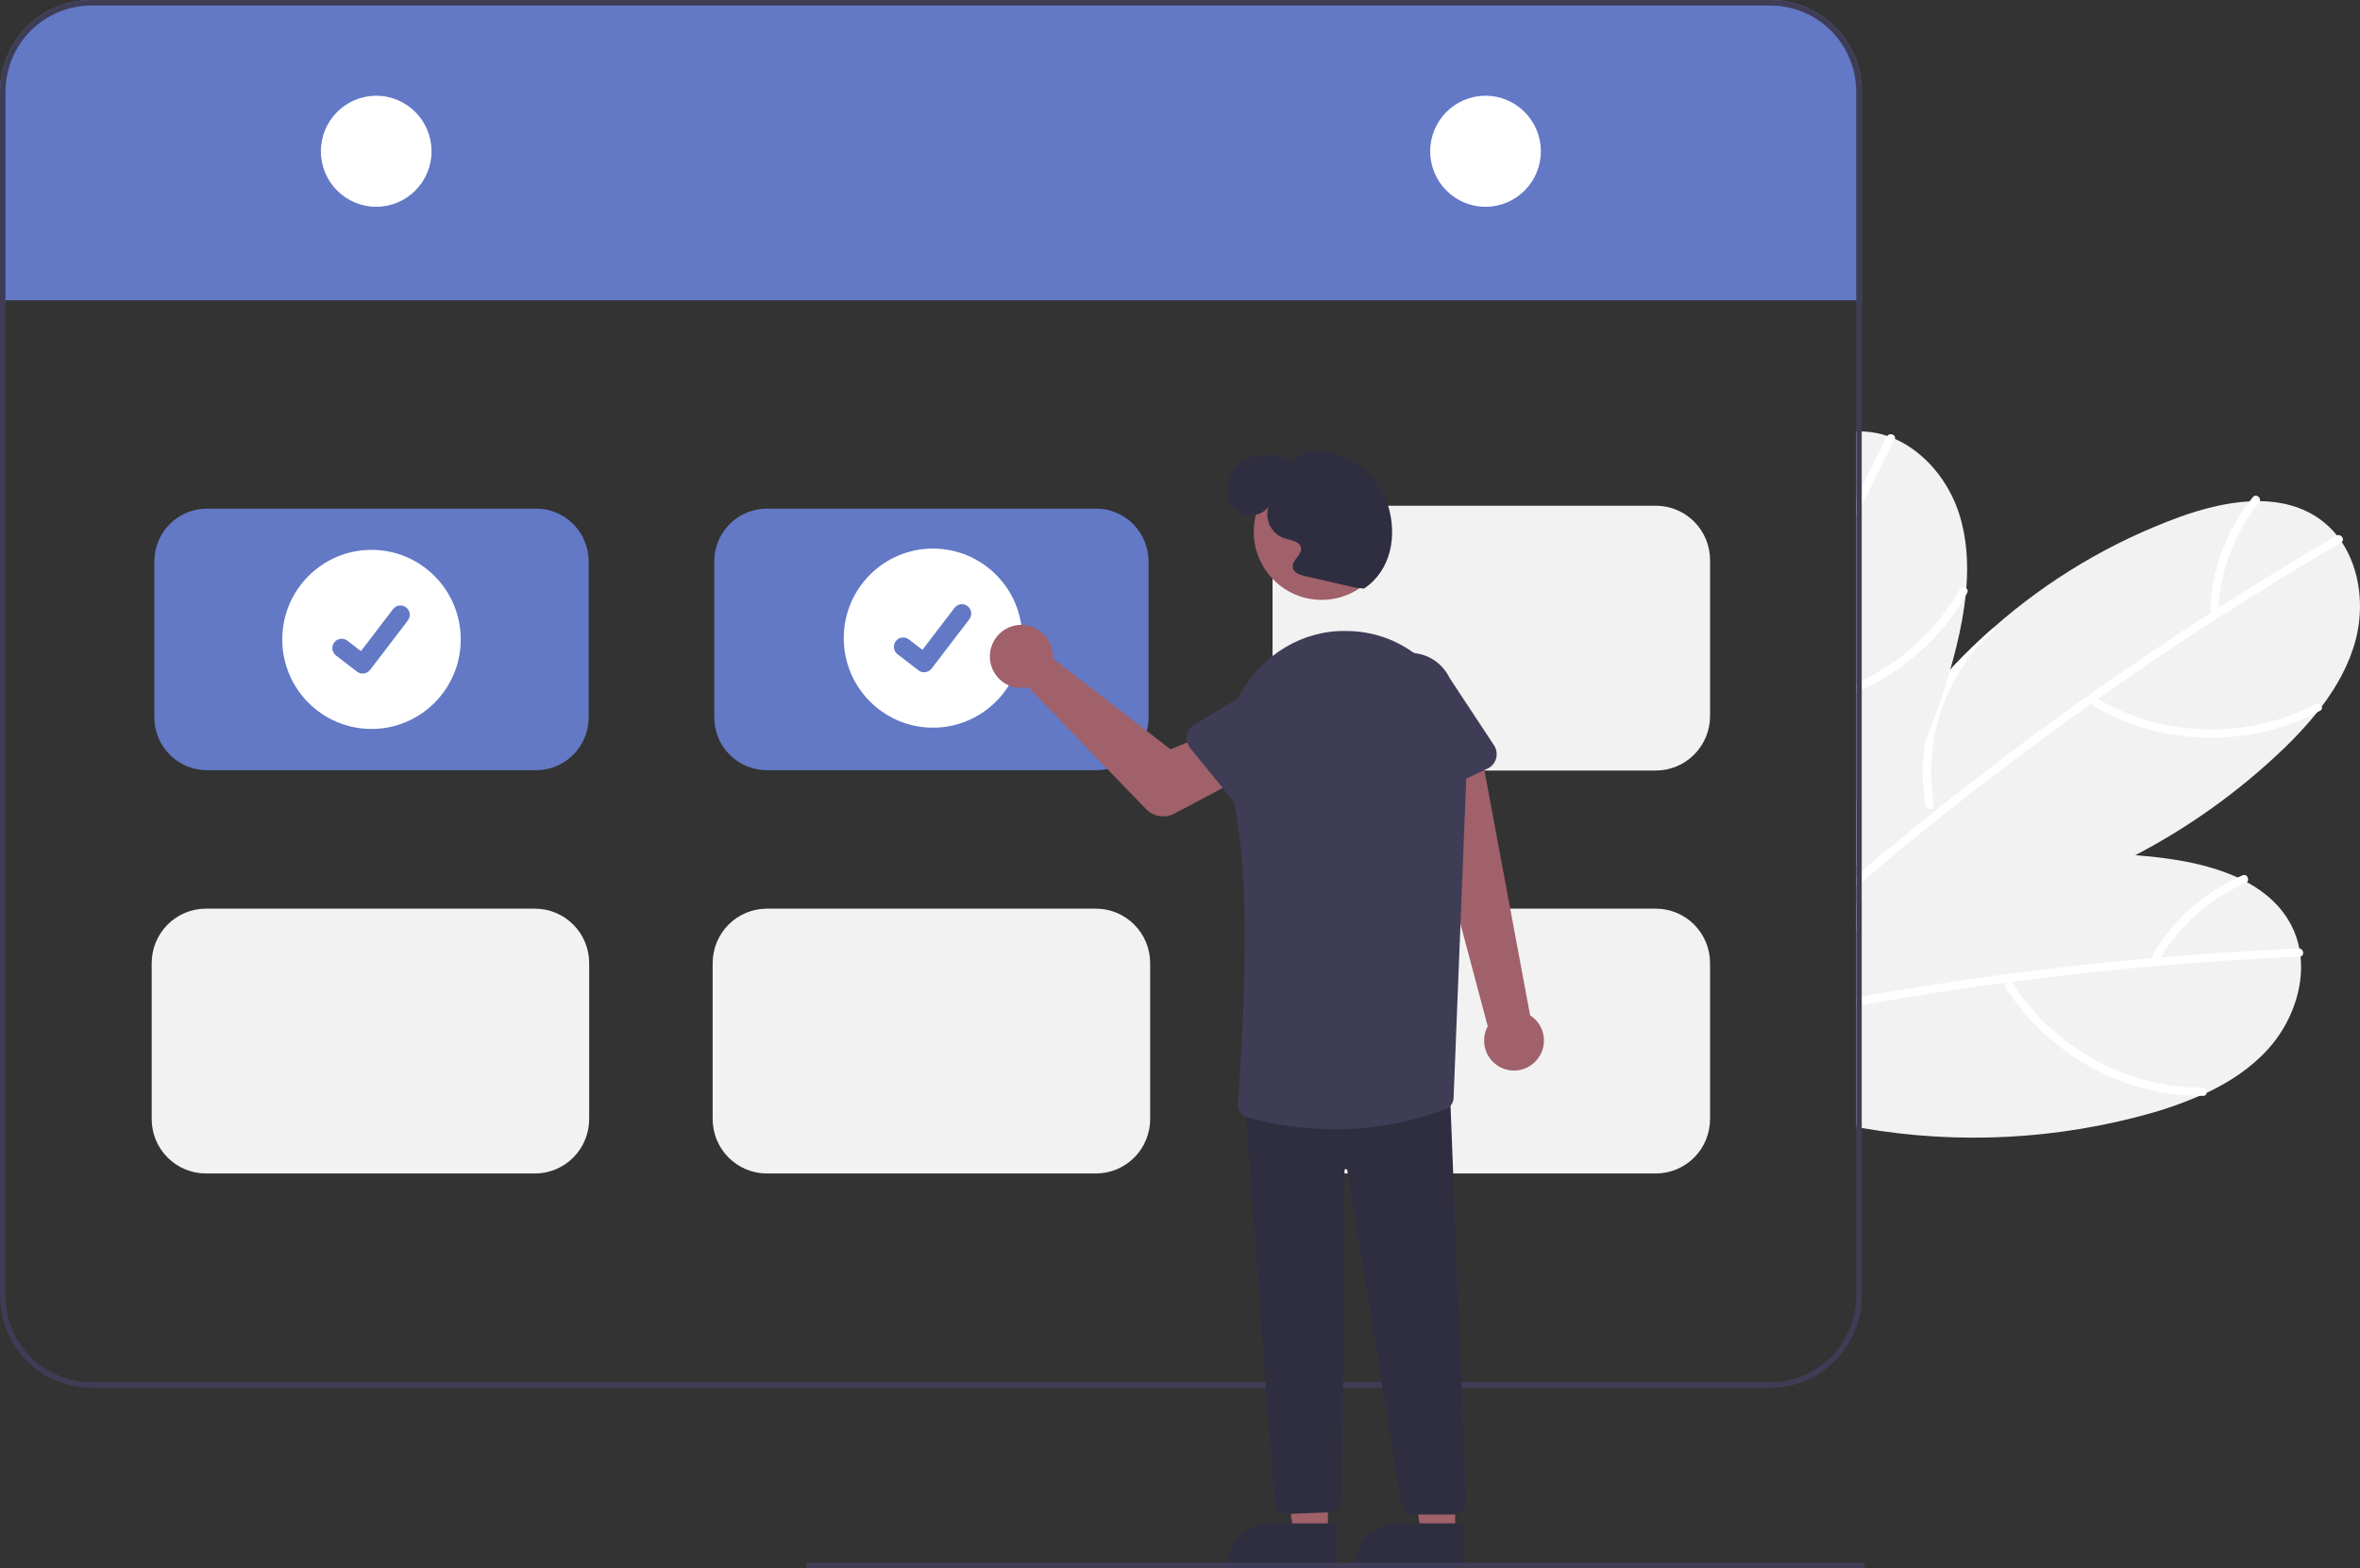 <svg width="304" height="202" viewBox="0 0 304 202" fill="none" xmlns="http://www.w3.org/2000/svg">
<rect x="0" y="0" width="304" height="202" fill="#333333" stroke="none"/>
<g clip-path="url(#clip0_1_303)">
<path d="M292.117 135.183C289.922 137.589 287.2 139.38 284.246 140.771H284.242C283.964 140.903 283.686 141.032 283.405 141.153H283.401L283.398 141.157L283.394 141.153H283.391C283.391 141.154 283.39 141.154 283.39 141.155C283.39 141.155 283.39 141.156 283.389 141.156C283.389 141.156 283.389 141.156 283.388 141.157C283.388 141.157 283.387 141.157 283.387 141.157H283.383L283.38 141.153C283.376 141.157 283.376 141.157 283.373 141.153L283.369 141.157L283.365 141.153H283.362C283.358 141.157 283.358 141.157 283.355 141.153H283.351C281.374 142.011 279.343 142.74 277.272 143.334C265.092 146.801 252.291 147.472 239.817 145.297C239.578 145.254 239.343 145.211 239.104 145.168V116.17C239.34 116.07 239.578 115.969 239.817 115.873C241.374 115.226 242.951 114.631 244.546 114.089C246.841 113.302 249.168 112.628 251.526 112.065C259.223 110.196 267.164 109.552 275.059 110.156C276.495 110.263 277.928 110.418 279.357 110.621C282.346 111.039 285.482 111.769 288.24 113.034H288.244C288.647 113.224 289.042 113.42 289.434 113.631C291.886 114.965 293.952 116.799 295.214 119.312C295.667 120.215 295.993 121.176 296.183 122.169V122.176C296.254 122.519 296.304 122.866 296.343 123.209C296.792 127.442 295.043 131.972 292.117 135.183Z" fill="#F2F2F2"/>
<path d="M296.343 123.209C296.308 123.218 296.273 123.223 296.237 123.224C290.132 123.492 284.037 123.89 277.949 124.418H277.938C277.914 124.421 277.892 124.421 277.867 124.425C271.617 124.968 265.38 125.649 259.156 126.466C258.892 126.502 258.632 126.538 258.372 126.57C254.067 127.146 249.771 127.784 245.483 128.486C243.591 128.797 241.702 129.121 239.817 129.459C239.578 129.502 239.343 129.541 239.104 129.587V128.504C239.343 128.458 239.582 128.418 239.817 128.375C246.096 127.26 252.396 126.286 258.717 125.455C260.307 125.24 261.898 125.037 263.492 124.847C268.096 124.289 272.707 123.808 277.325 123.402C277.664 123.374 277.999 123.345 278.338 123.317C284.249 122.812 290.169 122.43 296.097 122.169C296.126 122.168 296.155 122.17 296.183 122.176C296.753 122.226 296.874 123.084 296.343 123.209Z" fill="white"/>
<path d="M283.667 140.1C276.062 140.156 268.571 136.921 263.192 131.566C261.674 130.049 260.337 128.361 259.207 126.536C258.844 125.952 257.996 126.596 258.355 127.174C262.533 133.895 269.491 138.684 277.163 140.444C279.341 140.939 281.57 141.179 283.803 141.157C284.485 141.152 284.344 140.095 283.667 140.1V140.1Z" fill="white"/>
<path d="M251.526 112.065C251.494 112.166 251.436 112.256 251.357 112.327C251.279 112.398 251.184 112.447 251.081 112.469C249.338 112.927 247.655 113.587 246.064 114.436C243.741 115.667 241.631 117.266 239.817 119.173C239.721 119.269 239.628 119.366 239.539 119.466C239.389 119.623 239.247 119.784 239.104 119.949V118.39C239.333 118.147 239.571 117.907 239.817 117.678C241.25 116.302 242.836 115.098 244.546 114.089C246.841 113.302 249.168 112.628 251.526 112.065Z" fill="white"/>
<path d="M288.871 112.752C284.033 114.838 279.986 118.419 277.317 122.972C277.263 123.103 277.263 123.249 277.316 123.38C277.368 123.511 277.471 123.615 277.6 123.671C277.73 123.722 277.875 123.722 278.004 123.669C278.134 123.616 278.239 123.515 278.296 123.388C280.843 119.087 284.686 115.709 289.27 113.74C289.899 113.471 289.501 112.482 288.871 112.752L288.871 112.752Z" fill="white"/>
<path d="M303.452 82.387C302.626 85.541 301.04 88.397 299.07 91.004L299.066 91.007C298.884 91.25 298.695 91.497 298.499 91.733V91.737C297.131 93.428 295.654 95.027 294.077 96.524C288.409 101.943 282.006 106.533 275.059 110.156C264.13 115.884 251.915 119.269 239.817 119.462C239.725 119.466 239.632 119.466 239.539 119.466C239.393 119.47 239.247 119.47 239.104 119.47V103.22C239.336 102.777 239.575 102.334 239.817 101.894C242.961 96.218 246.795 90.956 251.231 86.227C251.338 86.109 251.448 85.991 251.559 85.877C253.226 84.111 254.975 82.429 256.804 80.832C263.841 74.624 271.974 69.792 280.782 66.585C283.622 65.562 286.736 64.744 289.765 64.583C290.211 64.558 290.653 64.547 291.098 64.551C293.888 64.59 296.564 65.251 298.849 66.889C299.666 67.478 300.4 68.177 301.029 68.966C301.25 69.241 301.453 69.524 301.649 69.813V69.817C304.008 73.356 304.557 78.179 303.452 82.387Z" fill="#F2F2F2"/>
<path d="M301.649 69.813V69.817C301.623 69.84 301.594 69.86 301.564 69.878C296.29 72.956 291.083 76.146 285.942 79.449C285.935 79.452 285.931 79.456 285.924 79.459C285.903 79.474 285.882 79.487 285.86 79.499C280.575 82.895 275.366 86.406 270.231 90.031C270.017 90.181 269.8 90.335 269.582 90.489C266.037 93.002 262.528 95.569 259.056 98.19C252.499 103.145 246.086 108.284 239.817 113.606C239.578 113.806 239.343 114.01 239.104 114.214V112.823C239.34 112.619 239.578 112.416 239.817 112.215C242.219 110.181 244.642 108.175 247.086 106.198C247.817 105.608 248.551 105.019 249.285 104.436C255.806 99.227 262.473 94.212 269.287 89.391H269.29C270.63 88.444 271.972 87.505 273.317 86.574C277.137 83.936 280.999 81.36 284.905 78.848C285.186 78.666 285.472 78.483 285.757 78.301C290.756 75.097 295.821 71.999 300.951 69.005C300.976 68.99 301.002 68.977 301.029 68.966C301.564 68.751 302.066 69.459 301.649 69.813Z" fill="white"/>
<path d="M298.245 90.68C291.537 94.273 283.405 94.9 276.163 92.665C274.117 92.029 272.151 91.157 270.305 90.067C269.713 89.72 269.26 90.685 269.846 91.029C276.658 95.035 285.036 96.032 292.645 94.016C294.804 93.439 296.888 92.612 298.856 91.552C299.458 91.23 298.843 90.359 298.245 90.68V90.68Z" fill="white"/>
<path d="M248.056 103.761C247.724 101.889 247.61 99.985 247.716 98.087C247.956 93.758 249.277 89.56 251.558 85.877C253.228 84.112 254.976 82.43 256.804 80.832C256.822 80.937 256.812 81.044 256.775 81.143C256.738 81.243 256.677 81.331 256.596 81.399C255.265 82.617 254.08 83.985 253.064 85.477C249.433 90.793 248.016 97.323 249.115 103.672C249.132 103.744 249.131 103.82 249.112 103.891C249.092 103.963 249.055 104.028 249.003 104.081C248.927 104.147 248.834 104.193 248.735 104.213C248.636 104.232 248.534 104.226 248.438 104.193C248.342 104.161 248.256 104.104 248.189 104.028C248.122 103.952 248.076 103.86 248.056 103.761Z" fill="white"/>
<path d="M290.192 64.037C286.874 68.138 284.947 73.195 284.692 78.472C284.705 78.612 284.772 78.742 284.879 78.833C284.987 78.924 285.126 78.969 285.266 78.959C285.405 78.944 285.533 78.875 285.623 78.768C285.714 78.661 285.76 78.523 285.751 78.383C286.016 73.387 287.855 68.605 291.003 64.725C291.435 64.193 290.625 63.504 290.192 64.037Z" fill="white"/>
<path d="M253.29 75.784V75.787C253.266 76.095 253.237 76.399 253.205 76.703V76.71C252.957 78.873 252.57 81.018 252.047 83.131C251.797 84.168 251.526 85.198 251.231 86.227C251.195 86.359 251.156 86.492 251.117 86.621V86.624C250.246 89.619 249.207 92.561 248.002 95.437C245.787 100.732 243.044 105.789 239.817 110.532C239.586 110.878 239.347 111.225 239.104 111.568V55.58C239.343 55.566 239.578 55.566 239.817 55.573C239.931 55.573 240.045 55.577 240.159 55.584C241.165 55.637 242.158 55.831 243.11 56.16C243.445 56.27 243.769 56.396 244.09 56.535C247.977 58.244 251.031 62.012 252.357 66.156C253.351 69.259 253.551 72.523 253.29 75.784Z" fill="#F2F2F2"/>
<path d="M244.09 56.535C244.081 56.57 244.068 56.604 244.05 56.635C242.607 59.449 241.196 62.277 239.817 65.119C239.578 65.609 239.34 66.102 239.104 66.592V64.161C239.34 63.675 239.577 63.188 239.817 62.702C240.883 60.536 241.966 58.379 243.067 56.231C243.079 56.206 243.093 56.182 243.11 56.16C243.438 55.688 244.25 56.009 244.09 56.535Z" fill="white"/>
<path d="M253.404 76.36C253.34 76.474 253.276 76.588 253.205 76.703C252.158 78.532 250.913 80.24 249.492 81.794C246.762 84.766 243.474 87.168 239.817 88.862C239.582 88.977 239.343 89.084 239.104 89.184V88.022C239.343 87.915 239.582 87.804 239.817 87.689C245.111 85.156 249.508 81.063 252.421 75.956C252.463 75.883 252.52 75.82 252.589 75.771C252.657 75.722 252.735 75.689 252.817 75.672C252.9 75.657 252.985 75.659 253.066 75.678C253.148 75.698 253.224 75.736 253.29 75.787C253.335 75.818 253.374 75.856 253.404 75.901C253.434 75.946 253.455 75.997 253.466 76.05C253.476 76.103 253.476 76.158 253.466 76.211C253.455 76.264 253.434 76.314 253.404 76.36Z" fill="white"/>
<path d="M239.817 11.798V38.97H239.104V38.68H0.713V38.97H0V11.798C0.003 8.67 1.243 5.671 3.448 3.459C5.652 1.247 8.641 0.003 11.759 0H228.058C231.175 0.003 234.165 1.247 236.369 3.459C238.574 5.671 239.814 8.67 239.817 11.798Z" fill="#6379C6"/>
<path d="M228.058 0H11.759C8.641 0.003 5.652 1.247 3.448 3.459C1.243 5.671 0.003 8.67 0 11.798V166.963C0.003 170.091 1.243 173.09 3.448 175.302C5.652 177.514 8.641 178.758 11.759 178.761H228.058C231.175 178.758 234.165 177.514 236.369 175.302C238.574 173.09 239.814 170.091 239.817 166.963V11.798C239.814 8.67 238.574 5.671 236.369 3.459C234.165 1.247 231.175 0.003 228.058 0ZM239.104 166.963C239.1 169.901 237.935 172.718 235.865 174.796C233.794 176.873 230.986 178.042 228.058 178.046H11.759C8.831 178.042 6.023 176.873 3.952 174.796C1.881 172.718 0.716 169.901 0.713 166.963V11.798C0.716 8.86 1.881 6.043 3.952 3.965C6.023 1.888 8.831 0.719 11.759 0.715H228.058C230.986 0.719 233.794 1.888 235.865 3.965C237.935 6.043 239.1 8.86 239.104 11.798V166.963Z" fill="#3F3D56"/>
<path d="M48.462 26.635C52.398 26.635 55.589 23.434 55.589 19.485C55.589 15.536 52.398 12.335 48.462 12.335C44.526 12.335 41.335 15.536 41.335 19.485C41.335 23.434 44.526 26.635 48.462 26.635Z" fill="white"/>
<path d="M191.355 26.635C195.291 26.635 198.482 23.434 198.482 19.485C198.482 15.536 195.291 12.335 191.355 12.335C187.419 12.335 184.228 15.536 184.228 19.485C184.228 23.434 187.419 26.635 191.355 26.635Z" fill="white"/>
<path d="M69.053 99.213H26.657C24.861 99.211 23.139 98.494 21.869 97.22C20.599 95.946 19.885 94.218 19.883 92.416V72.312C19.885 70.51 20.599 68.782 21.869 67.508C23.139 66.234 24.861 65.517 26.657 65.515H69.053C70.85 65.517 72.571 66.234 73.841 67.508C75.112 68.782 75.826 70.51 75.828 72.312V92.416C75.826 94.218 75.112 95.946 73.841 97.22C72.571 98.494 70.85 99.211 69.053 99.213Z" fill="#6379C6"/>
<path d="M141.176 99.213H98.78C96.984 99.211 95.262 98.494 93.992 97.22C92.722 95.946 92.007 94.218 92.005 92.416V72.312C92.007 70.51 92.722 68.782 93.992 67.508C95.262 66.234 96.984 65.517 98.78 65.515H141.176C142.972 65.517 144.694 66.234 145.964 67.508C147.234 68.782 147.948 70.51 147.95 72.312V92.416C147.948 94.218 147.234 95.946 145.964 97.22C144.694 98.494 142.972 99.211 141.176 99.213Z" fill="#6379C6"/>
<path d="M141.176 151.158H98.78C96.93 151.156 95.156 150.417 93.847 149.105C92.538 147.792 91.802 146.012 91.8 144.155V124.05C91.802 122.194 92.538 120.414 93.847 119.101C95.156 117.788 96.93 117.049 98.78 117.047H141.176C143.027 117.049 144.801 117.788 146.109 119.101C147.418 120.414 148.154 122.194 148.156 124.05V144.155C148.154 146.012 147.418 147.792 146.109 149.104C144.801 150.417 143.027 151.156 141.176 151.158Z" fill="#F2F2F2"/>
<path d="M68.914 151.158H26.518C24.668 151.156 22.894 150.417 21.585 149.104C20.277 147.792 19.541 146.012 19.539 144.155V124.05C19.541 122.194 20.277 120.414 21.585 119.101C22.894 117.788 24.668 117.049 26.518 117.047H68.914C70.765 117.049 72.539 117.788 73.848 119.101C75.156 120.414 75.892 122.194 75.894 124.05V144.155C75.892 146.012 75.156 147.792 73.848 149.104C72.539 150.417 70.765 151.156 68.914 151.158Z" fill="#F2F2F2"/>
<path d="M213.299 151.158H170.903C169.052 151.156 167.278 150.417 165.969 149.104C164.661 147.792 163.925 146.012 163.923 144.155V124.05C163.925 122.194 164.661 120.414 165.969 119.101C167.278 117.788 169.052 117.049 170.903 117.047H213.299C215.149 117.049 216.923 117.788 218.232 119.101C219.54 120.414 220.276 122.194 220.278 124.05V144.155C220.276 146.012 219.54 147.792 218.232 149.104C216.923 150.417 215.149 151.156 213.299 151.158Z" fill="#F2F2F2"/>
<path d="M213.299 99.254H170.903C169.052 99.251 167.278 98.513 165.969 97.2C164.661 95.887 163.925 94.107 163.923 92.251V72.146C163.925 70.289 164.661 68.509 165.969 67.196C167.278 65.883 169.052 65.145 170.903 65.143H213.299C215.149 65.145 216.923 65.883 218.232 67.196C219.54 68.509 220.276 70.289 220.278 72.146V92.251C220.276 94.107 219.54 95.887 218.232 97.2C216.923 98.513 215.149 99.251 213.299 99.254Z" fill="#F2F2F2"/>
<path d="M47.855 93.898C54.204 93.898 59.351 88.734 59.351 82.364C59.351 75.994 54.204 70.829 47.855 70.829C41.506 70.829 36.359 75.994 36.359 82.364C36.359 88.734 41.506 93.898 47.855 93.898Z" fill="white"/>
<path d="M46.716 86.764C46.457 86.764 46.205 86.68 45.998 86.525L45.985 86.515L43.284 84.44C43.158 84.344 43.053 84.224 42.974 84.087C42.895 83.95 42.844 83.799 42.823 83.642C42.802 83.485 42.812 83.326 42.853 83.173C42.894 83.02 42.964 82.876 43.06 82.751C43.156 82.625 43.276 82.52 43.412 82.441C43.549 82.361 43.7 82.31 43.856 82.289C44.012 82.269 44.171 82.279 44.324 82.32C44.476 82.361 44.619 82.432 44.744 82.528L46.494 83.874L50.629 78.463C50.725 78.338 50.845 78.232 50.981 78.153C51.118 78.074 51.268 78.023 51.425 78.002C51.581 77.981 51.74 77.992 51.892 78.033C52.044 78.073 52.187 78.144 52.312 78.24L52.286 78.275L52.313 78.241C52.565 78.435 52.73 78.722 52.772 79.039C52.813 79.356 52.728 79.676 52.535 79.929L47.671 86.294C47.558 86.441 47.413 86.559 47.248 86.641C47.082 86.722 46.9 86.764 46.716 86.764Z" fill="#6379C6"/>
<path d="M120.183 93.733C126.532 93.733 131.679 88.568 131.679 82.198C131.679 75.828 126.532 70.664 120.183 70.664C113.834 70.664 108.687 75.828 108.687 82.198C108.687 88.568 113.834 93.733 120.183 93.733Z" fill="white"/>
<path d="M119.044 86.598C118.785 86.599 118.533 86.515 118.326 86.359L118.314 86.35L115.612 84.274C115.359 84.08 115.194 83.793 115.152 83.476C115.11 83.16 115.196 82.839 115.389 82.586C115.583 82.332 115.869 82.166 116.184 82.124C116.5 82.082 116.819 82.168 117.072 82.362L118.822 83.709L122.957 78.297C123.053 78.172 123.173 78.067 123.309 77.988C123.446 77.909 123.596 77.857 123.753 77.836C123.909 77.816 124.068 77.826 124.22 77.867C124.372 77.908 124.515 77.978 124.64 78.075L124.614 78.11L124.641 78.075C124.893 78.27 125.058 78.557 125.1 78.873C125.141 79.19 125.056 79.51 124.863 79.764L119.999 86.128C119.886 86.275 119.742 86.394 119.576 86.475C119.41 86.557 119.228 86.599 119.044 86.598Z" fill="#6379C6"/>
<path d="M197.88 136.627C198.258 136.213 198.54 135.72 198.707 135.184C198.875 134.649 198.923 134.083 198.849 133.526C198.775 132.97 198.58 132.436 198.278 131.963C197.976 131.491 197.575 131.09 197.102 130.79L190.684 96.406L182.878 99.31L191.642 132.195C191.191 133.025 191.061 133.993 191.274 134.913C191.487 135.834 192.03 136.645 192.799 137.191C193.568 137.737 194.509 137.982 195.446 137.878C196.383 137.774 197.248 137.329 197.88 136.627Z" fill="#A0616A"/>
<path d="M135.597 84.161C135.617 84.374 135.619 84.589 135.605 84.803L150.781 96.522L155.085 94.749L158.601 100.916L151.286 104.798C150.695 105.112 150.019 105.225 149.359 105.12C148.698 105.015 148.09 104.698 147.624 104.216L132.455 88.525C131.652 88.707 130.813 88.639 130.049 88.33C129.285 88.022 128.633 87.487 128.18 86.798C127.726 86.109 127.493 85.297 127.51 84.472C127.528 83.646 127.795 82.845 128.277 82.176C128.759 81.506 129.433 81 130.209 80.724C130.985 80.448 131.826 80.416 132.621 80.631C133.415 80.847 134.126 81.3 134.657 81.93C135.189 82.561 135.517 83.339 135.597 84.161H135.597Z" fill="#A0616A"/>
<path d="M171.053 197.656H166.685L164.606 184.324L171.054 184.325L171.053 197.656Z" fill="#A0616A"/>
<path d="M172.167 201.905L158.081 201.904V201.725C158.081 201.003 158.223 200.288 158.498 199.62C158.774 198.953 159.178 198.346 159.687 197.836C160.196 197.325 160.8 196.92 161.466 196.643C162.131 196.367 162.844 196.224 163.564 196.224H163.564L172.168 196.225L172.167 201.905Z" fill="#2F2E41"/>
<path d="M187.445 197.656H183.077L180.998 184.324L187.446 184.325L187.445 197.656Z" fill="#A0616A"/>
<path d="M188.559 201.905L174.473 201.904V201.725C174.473 201.003 174.614 200.288 174.89 199.62C175.166 198.953 175.569 198.346 176.079 197.836C176.588 197.325 177.192 196.92 177.857 196.643C178.522 196.367 179.235 196.224 179.955 196.224H179.956L188.559 196.225L188.559 201.905Z" fill="#2F2E41"/>
<path d="M165.778 195.021C165.379 195.021 164.994 194.872 164.699 194.603C164.404 194.334 164.22 193.963 164.183 193.565L160.376 142.193L160.556 142.178L186.754 140.018L186.761 140.204L188.844 193.422C188.852 193.638 188.817 193.854 188.74 194.056C188.663 194.258 188.546 194.442 188.396 194.598C188.247 194.754 188.067 194.878 187.869 194.963C187.671 195.047 187.457 195.091 187.242 195.091H182.105C181.721 195.093 181.35 194.956 181.059 194.705C180.768 194.455 180.576 194.107 180.52 193.727L173.544 150.736C173.537 150.692 173.514 150.652 173.479 150.624C173.444 150.596 173.4 150.582 173.355 150.585C173.31 150.589 173.269 150.609 173.238 150.641C173.207 150.674 173.19 150.717 173.19 150.762L172.873 193.209C172.87 193.618 172.711 194.012 172.429 194.308C172.147 194.605 171.762 194.782 171.354 194.804L165.864 195.018C165.835 195.02 165.806 195.021 165.778 195.021Z" fill="#2F2E41"/>
<path d="M170.249 77.27C175.083 77.27 179.001 73.338 179.001 68.489C179.001 63.639 175.083 59.707 170.249 59.707C165.416 59.707 161.497 63.639 161.497 68.489C161.497 73.338 165.416 77.27 170.249 77.27Z" fill="#A0616A"/>
<path d="M171.943 145.469C168.118 145.458 164.311 144.936 160.623 143.917C160.268 143.813 159.96 143.59 159.75 143.285C159.54 142.98 159.441 142.611 159.47 142.241C160.648 124.475 160.925 110.688 158.448 101.148C157.392 97.082 157.871 92.8 159.763 89.4C162.61 84.283 167.843 81.168 173.425 81.276C173.692 81.281 173.961 81.29 174.233 81.304C182.705 81.742 189.306 89.431 188.948 98.445L187.244 141.408C187.238 141.721 187.139 142.026 186.961 142.283C186.782 142.54 186.532 142.739 186.241 142.853C181.67 144.579 176.827 145.465 171.943 145.469Z" fill="#3F3D56"/>
<path d="M159.888 104.447L153.333 96.387C153.146 96.157 153.011 95.89 152.936 95.604C152.862 95.317 152.85 95.018 152.901 94.727C152.952 94.435 153.066 94.158 153.233 93.915C153.401 93.671 153.619 93.466 153.872 93.315L162.753 88.006C163.927 87.055 165.43 86.61 166.932 86.769C168.433 86.928 169.81 87.678 170.761 88.854C171.712 90.03 172.159 91.537 172.005 93.043C171.85 94.55 171.106 95.934 169.937 96.891L162.996 104.532C162.797 104.751 162.554 104.924 162.282 105.04C162.011 105.156 161.718 105.212 161.423 105.204C161.128 105.195 160.838 105.124 160.573 104.993C160.308 104.862 160.075 104.676 159.888 104.447Z" fill="#3F3D56"/>
<path d="M180.511 103.435C180.242 103.315 180.002 103.137 179.807 102.914C179.612 102.692 179.468 102.43 179.384 102.146L176.432 92.241C175.792 90.869 175.719 89.299 176.231 87.874C176.743 86.449 177.797 85.285 179.163 84.639C180.528 83.993 182.094 83.917 183.515 84.427C184.937 84.937 186.099 85.992 186.746 87.36L192.453 96.008C192.616 96.255 192.724 96.534 192.77 96.826C192.815 97.119 192.798 97.418 192.718 97.703C192.638 97.988 192.498 98.252 192.307 98.478C192.116 98.703 191.879 98.885 191.612 99.011L182.221 103.421C181.954 103.547 181.663 103.613 181.367 103.616C181.072 103.618 180.78 103.557 180.511 103.435Z" fill="#3F3D56"/>
<path d="M174.574 75.694L168.086 74.204C167.417 74.05 166.613 73.757 166.52 73.075C166.396 72.157 167.711 71.519 167.59 70.601C167.472 69.712 166.274 69.598 165.42 69.335C164.624 69.055 163.968 68.476 163.591 67.719C163.213 66.962 163.144 66.088 163.398 65.281C162.474 66.588 160.362 66.7 159.163 65.641C157.964 64.582 157.734 62.661 158.454 61.23C158.843 60.527 159.392 59.927 160.056 59.477C160.72 59.027 161.48 58.741 162.275 58.641C163.874 58.459 165.49 58.762 166.916 59.509C167.011 58.496 168.271 58.086 169.285 58.077C171.392 58.101 173.438 58.784 175.14 60.03C176.842 61.276 178.114 63.024 178.779 65.029C180.024 69.052 179.191 73.462 175.71 75.816L174.574 75.694Z" fill="#2F2E41"/>
<path d="M239.919 202H104.154C104.059 202 103.969 201.962 103.902 201.895C103.835 201.828 103.797 201.737 103.797 201.642C103.797 201.548 103.835 201.457 103.902 201.39C103.969 201.323 104.059 201.285 104.154 201.285H239.919C240.014 201.285 240.104 201.323 240.171 201.39C240.238 201.457 240.276 201.548 240.276 201.642C240.276 201.737 240.238 201.828 240.171 201.895C240.104 201.962 240.014 202 239.919 202Z" fill="#3F3D56"/>
</g>
<defs>
<clipPath id="clip0_1_303">
<rect width="304" height="202" fill="white"/>
</clipPath>
</defs>
</svg>
